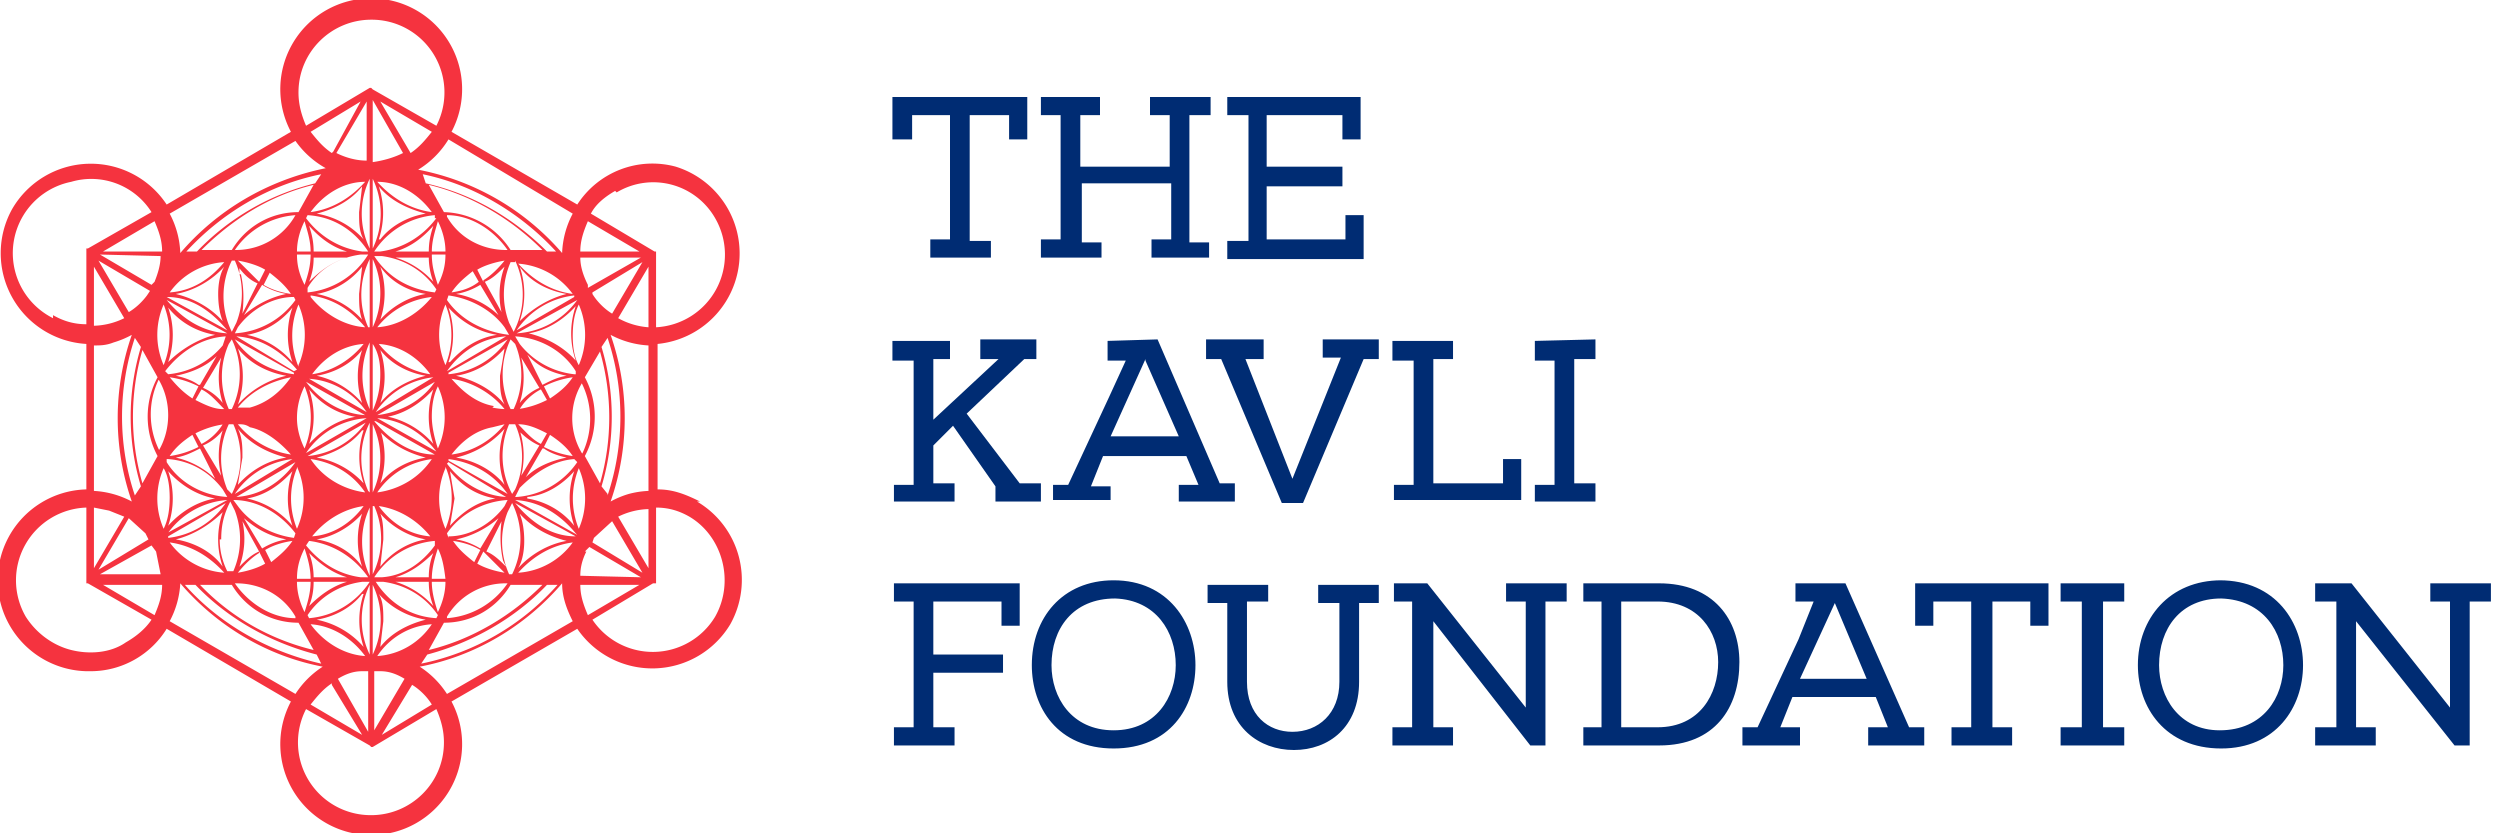 <svg xmlns="http://www.w3.org/2000/svg" class="css-nm1i6n" width="165" height="55"><path fill="#002C73" d="M83.7 38.5v1.2h-1.4V45c0 2.2 1.4 3.3 3 3.3 1.7 0 3.1-1.2 3.1-3.3v-5.2H87v-1.2h4v1.2h-1.3V45c0 3-2 4.5-4.3 4.5S81 48 81 45v-5.2h-1.3v-1.2h4zm-10.2-.2c3.6 0 5.4 2.8 5.4 5.6s-1.7 5.5-5.4 5.5-5.4-2.7-5.4-5.5c0-3.1 2-5.6 5.4-5.6zm73 0c3.7 0 5.5 2.8 5.5 5.6s-1.8 5.5-5.4 5.5c-3.7 0-5.5-2.7-5.5-5.5 0-3.1 2.1-5.6 5.5-5.6zm8.7.2l6.5 8.2v-7h-1.3v-1.2h4v1.2H163v9.5h-1l-6.5-8.2v7h1.3v1.2h-4V48h1.4v-8.3h-1.4v-1.2zm-15 0v1.2h-1.4V48h1.4v1.2H136V48h1.4v-8.3H136v-1.2h4zm-30.7 0c3.6 0 5.3 2.4 5.3 5.2 0 3-1.6 5.5-5.3 5.5h-5V48h1.2v-8.3h-1.2v-1.2h5zm12.3 0L126 48h1v1.2h-3.7V48h1.3l-.8-2h-5.5l-.8 2h1.3v1.2H115V48h1l2.7-5.8 1-2.5h-1.2v-1.2h3.3zm-27.6 0l6.5 8.2v-7h-1.3v-1.2h4v1.2H102v9.5h-1L94.6 41v7h1.3v1.2h-4V48h1.3v-8.3H92v-1.2zm41 0v2.8H134v-1.6h-2.5V48h1.3v1.2h-4V48h1.3v-8.3h-2.5v1.6h-1.2v-2.8zm-67.9 0v2.8h-1.2v-1.6h-4.5v3.5h4.6v1.2h-4.6V48H63v1.2h-4V48h1.3v-8.3H59v-1.2h8.3zm79.3 1c-2.7 0-4.1 2-4.1 4.4 0 2.1 1.3 4.3 4 4.3 2.9 0 4.2-2.2 4.2-4.3 0-2.2-1.3-4.3-4.1-4.4zm-73 0c-2.8 0-4.2 2-4.2 4.4 0 2.1 1.3 4.3 4.1 4.3s4.1-2.2 4.1-4.3c0-2.2-1.3-4.3-4-4.4zm35.9.2H107V48h2.4c2.8 0 4-2.2 4-4.3 0-2-1.3-4-4-4zm11.6.1l-2.3 5h4.4l-2.1-5zM83.4 22.4v1.3h-1.2l3.1 7.9 3.2-8h-1.2v-1.2H91v1.3h-1l-4 9.5h-1.4l-4-9.5h-1v-1.3zm-20.7 0v1.3h-1.1v4l4.3-4h-1.2v-1.3h3.7v1.3h-.8l-3.8 3.6 3.5 4.6h1.4v1.2h-3v-1l-2.8-4-1.3 1.3v2.5H63v1.2h-4V32h1.3v-8.2h-1.4v-1.3h3.8zm42.6 0v1.3h-1.4v8.2h1.4v1.2h-4V32h1.3v-8.2h-1.3v-1.3zm-9.4 0v1.3h-1.3v8.2h4.6v-1.6h1.2V33H92v-1h1.3v-8.2h-1.4v-1.3h4zm-19.5 0l4.1 9.5h1v1.2h-3.7V32h1.3l-.8-1.9h-5.5l-.8 2h1.3v.9h-3.8v-1h1l2.7-5.8 1.1-2.4h-1.2v-1.3zm-.8 1.3l-2.3 5.1h4.5l-2.2-5zM67.8 6.4v2.8h-1.2V7.6H64v8.3h1.4V17h-4v-1.2h1.3V7.6h-2.5v1.6h-1.3V6.4h8.9zm4.8 0v1.2h-1.3V11h5.9V7.6h-1.3V6.4h4v1.2h-1.4V16h1.3v1H76v-1.2h1.3v-3.7h-5.9V16h1.3v1h-4v-1.2H70V7.6h-1.3V6.4zm17.2 0v2.8h-1.2V7.6h-5V11h5v1.3h-5v3.5h5.2v-1.6H90v2.9h-9v-1.2h1.4V7.6H81V6.4z"/><path fill="#f5333f" d="M47.2 40.7a4.8 4.8 0 01-8.1.2l4-2.4h.2v-5c.8 0 1.5.2 2.2.6 2.2 1.3 3 4.3 1.7 6.6zm-17.7 5.1a6 6 0 00-1.8-1.8c3.7-.7 7-2.7 9.4-5.5 0 .9.3 1.7.7 2.5zm-.2 3.2c0 2.7-2.2 4.8-4.8 4.8a4.8 4.8 0 01-4.3-7l4.2 2.4.1.1h.1l4.2-2.5c.3.7.5 1.4.5 2.2zm-18.1-8a6 6 0 00.7-2.5c2.4 2.8 5.7 4.8 9.4 5.5a6 6 0 00-1.8 1.8zm-2.9 1.4c-1 .7-2.4.8-3.6.5s-2.3-1.1-3-2.2a4.8 4.8 0 014-7.2v5h.1l4.2 2.4c-.4.6-1 1.1-1.7 1.5zM3.5 21a4.8 4.8 0 011.2-9 4.7 4.7 0 015.3 2l-4.2 2.4h-.1v5c-.8 0-1.5-.2-2.2-.6zm16-11.7a6 6 0 002 1.8c-3.9.8-7.2 2.8-9.6 5.6a6 6 0 00-.7-2.6zm.2-3.2c0-2.7 2.2-4.8 4.8-4.8a4.8 4.8 0 014.3 7l-4.2-2.4-.1-.1h-.1l-4.2 2.5c-.3-.7-.5-1.4-.5-2.2zm18.1 8a6 6 0 00-.7 2.6 16.7 16.7 0 00-9.5-5.5 6 6 0 002-2zm2.9-1.4a4.7 4.7 0 016.5 1.7 4.8 4.8 0 01-3.9 7.2v-5h-.1L39 14.1c.3-.6.9-1.1 1.6-1.5zm1.5 25.9l-3.4 2c-.3-.7-.5-1.3-.5-2zm-14 4.6c3-.8 5.8-2.4 7.9-4.6h.7a16.4 16.4 0 01-9 5.2zm-1 2c.5.3 1 .8 1.3 1.3l-3.3 2zm-5.3 0l2 3.3-3.4-2c.4-.5.8-1 1.4-1.4zm-9-6.6c2.1 2.2 4.9 3.8 8 4.6l.3.6c-3.5-.8-6.7-2.6-9-5.2zm-2.2 0c0 .7-.2 1.3-.5 2l-3.4-2h4zm-3.5-4.9l1 .4-2 3.4v-4l1 .2zm.3-11.1a6 6 0 001.2-.5 16.7 16.7 0 000 11 6 6 0 00-2.5-.7v-9.6c.4 0 .8 0 1.3-.2zm-.7-6l3.4-2c.3.7.5 1.3.5 2H6.8zm14-4.5a16 16 0 00-7.8 4.5h-.7c2.3-2.5 5.4-4.4 8.9-5.1zm1.1-2c-.6-.4-1-.9-1.4-1.4l3.3-2L22 10zm5.2 0l-2-3.4 3.4 2c-.4.5-.8 1-1.4 1.4zm9 6.5c-2.2-2.2-4.9-3.8-8-4.5l-.2-.6c3.4.7 6.5 2.6 8.8 5.1H36zm2.2 0c0-.7.2-1.3.5-2l3.4 2zm3.2 16a6 6 0 00-1.2.5 16.7 16.7 0 000-11 6 6 0 002.5.7v9.6a6 6 0 00-1.3.2zm-.7 1.5a4.8 4.8 0 012-.5v3.9zm-11.5 7c1.9 0 3.5-1 4.4-2.5h2.1c-2 2-4.6 3.6-7.5 4.3zm-14-2.5c.9 1.5 2.5 2.5 4.4 2.5l1 1.8c-2.9-.7-5.5-2.2-7.5-4.3zM8.9 22.3l.4.6a16 16 0 000 9.2l-.4.6a16.4 16.4 0 010-10.4zM8.2 21a4.8 4.8 0 01-2 .5v-3.9zm11.5-7c-1.9 0-3.5 1-4.4 2.5h-2c2-2 4.5-3.6 7.4-4.3zm14 2.5a5.4 5.4 0 00-4.4-2.5l-1-1.8c2.9.7 5.5 2.3 7.5 4.3h-2zm9.1 1.1v4a4.8 4.8 0 01-2-.6zm-2.7 15l-.4-.5a16 16 0 000-9.2l.4-.6a16.4 16.4 0 010 10.4zm-10.6 8.1a4.5 4.5 0 013.9-2.2h.1a5.3 5.3 0 01-4 2.3zm-13.9-2.2c1.6 0 3.1.8 3.9 2.2v.1c-1.6 0-3.1-1-4-2.3zm-5.2-13.6a5.5 5.5 0 000 5.2l-1 1.8a15.8 15.8 0 010-8.8l1 1.8zm9.2-10.7h-.1a4.5 4.5 0 01-3.9 2.3h-.1a5.3 5.3 0 014-2.3zm14 2.3h-.2c-1.6 0-3.1-.8-3.9-2.2v-.1c1.6 0 3.1 1 4 2.3zm5 13.6a5.5 5.5 0 000-5.2l1-1.7a15.8 15.8 0 010 8.7zm0 6.3l.3-.3 3.4 2-4-.1c0-.5.1-1 .4-1.6zm-14 7.9h.5c.6 0 1.1.2 1.6.5l-2 3.4v-4zm-.7 0h.4v4l-2-3.5c.5-.3 1-.5 1.6-.5zM10 36l.3.4.3 1.5h-4zm-.4-.8l.2.4-3.3 2 2-3.4 1.1 1zm.8-10.2l.1.1c.8 1.4.8 3.2 0 4.6a5.3 5.3 0 010-4.7zm-.5-5.8l-.2.3c-.3.4-.7.8-1.2 1.1l-2-3.4 3.4 2zm.3-.6l-.2.2-3.4-2 4 .1c0 .6-.2 1.2-.4 1.7zm14-8c-.7 0-1.4-.2-2-.5l2-3.4zm.4-4l2 3.5c-.6.3-1.3.5-2 .6v-4zM38.8 19v-.2c-.3-.6-.5-1.2-.5-1.8h4l-3.5 2zm.3.4v-.1l3.3-2-2 3.4c-.5-.3-1-.8-1.3-1.3zM38.5 30l-.1-.1a4.5 4.5 0 010-4.6 5.3 5.3 0 010 4.7zm.6 5.8l.1-.3 1.2-1.1 2 3.4-3.3-2zm-1.3 0a4.8 4.8 0 01-3.6 2c.9-1 2.1-1.8 3.6-2zm-9.3 5.4c-.8 1.2-2.1 2-3.6 2.1.8-1.2 2.1-2 3.6-2.1zm-8 0c1.5.1 2.8 1 3.6 2.1-1.5-.1-2.8-1-3.6-2.1zm-9.3-5.4c1.5.2 2.7 1 3.6 2a4.9 4.9 0 01-3.6-2zm3.6-18.5c-.9 1.1-2.1 1.9-3.6 2a4.8 4.8 0 013.6-2zm5.7-3.3c.8-1.1 2.1-2 3.6-2-.9 1-2.1 1.8-3.6 2zm4.4-2c1.5 0 2.8.9 3.6 2-1.5-.2-2.7-1-3.6-2zm12.9 7.4c-1.5-.2-2.7-1-3.6-2a4.9 4.9 0 013.6 2zm-3.2 16.3c0-.7-.1-1.3-.3-1.8.8.9 1.9 1.5 3.1 1.8-1.2.2-2.4.9-3.2 1.8.3-.5.4-1.2.4-1.8zm-1 2.2a5.3 5.3 0 01-.1-4.1l.3-.6a5.3 5.3 0 010 4.7h-.2zM25.3 41c0-.7 0-1.3-.3-1.8.8.9 1.9 1.5 3.1 1.7-1.2.3-2.3.9-3 1.8l.2-1.7zM24 39.2a5.5 5.5 0 000 3.5 5.5 5.5 0 00-3.1-1.8c1.2-.2 2.3-.8 3-1.7zm-9.4-3.6c0-1 .2-1.7.6-2.5l.3.6a5.3 5.3 0 01-.1 4H15c-.3-.6-.5-1.3-.5-2.1zm.1-1.8a5.5 5.5 0 000 3.6c-.7-1-1.9-1.6-3.1-1.8 1.2-.3 2.3-1 3.1-1.8zm-3.5-1c0 .8-.1 1.5-.4 2.1a5 5 0 010-4c.3.5.4 1.2.4 2zm-.4-12.7a5.3 5.3 0 010 4 5 5 0 010-4zm3.6-.7c0 .7.1 1.3.3 1.8-.8-.9-1.9-1.5-3.1-1.8 1.2-.2 2.4-.9 3.2-1.8-.3.5-.4 1.2-.4 1.8zm9.9-2.8h-.4c-1.5-.2-2.8-1-3.7-2.2l.1-.2c1.7.1 3.1 1 4 2.4zm-.6-2.6c0 .7 0 1.3.3 1.8-.8-.9-1.9-1.5-3.1-1.7 1.2-.3 2.3-.9 3-1.8l-.2 1.7zm1.3 1.8a5.5 5.5 0 000-3.5c.8 1 2 1.5 3.1 1.8-1.2.2-2.3.8-3 1.7zm3.8-1.4c-.9 1.2-2.2 2-3.7 2.2h-.4a5.3 5.3 0 014-2.4v.2zm5.5 6.8a5.5 5.5 0 000-3.6c.7 1 1.9 1.6 3.1 1.8-1.2.3-2.3 1-3.1 1.8zm3.5 1c0-.8.1-1.5.4-2.1a5 5 0 010 4c-.3-.5-.4-1.2-.4-2zm.4 12.7a5.3 5.3 0 010-4 5 5 0 010 4zm-.2.5c-1.7 0-3-1-4-2.2l4 2.2zm-6.1 1l1.4 1.4c-.6-.1-1.3-.3-1.8-.6zm-3.4 2h.9c0 .7-.2 1.4-.5 2-.2-.6-.4-1.3-.4-2zm-3.9 4.8v-4.6a5.3 5.3 0 010 4.6zm-.2 0a5.3 5.3 0 010-4.6v4.6zm-3.9-4.8c0 .7-.2 1.4-.4 2-.3-.6-.5-1.3-.5-2zm-3.4-2l.4.8c-.5.3-1.2.5-1.8.6.4-.5.9-1 1.4-1.3zm-6-1l3.8-2.2a5.3 5.3 0 01-3.8 2.3zm3.1-2.5c-1.2.2-2.3.9-3.1 1.8a5.5 5.5 0 000-3.6c.8.9 1.9 1.6 3.1 1.8zm0-10.8c-1.2.3-2.3 1-3.1 1.8a5.5 5.5 0 000-3.6c.8 1 1.9 1.6 3.1 1.8zM11 19.6c1.7 0 3 1 4 2.2l-4-2.2zm6.1-1l-1.4-1.4c.6.1 1.3.3 1.8.6zm3.4-2h-.9c0-.7.2-1.4.5-2 .2.7.4 1.3.4 2zm.2 0c0-.6-.1-1.1-.3-1.7.7.8 1.5 1.4 2.5 1.7zm3.7-4.8v4.6a5.3 5.3 0 010-4.6zm.2 0a5.3 5.3 0 010 4.6v-4.6zm3.7 4.8h-2.2c1-.3 1.8-.9 2.5-1.7-.2.6-.3 1.1-.3 1.7zm.2 0c0-.7.2-1.3.4-2 .3.6.5 1.3.5 2zm3.4 2l-.4-.8c.5-.3 1.2-.5 1.8-.6-.4.5-.9 1-1.4 1.3zm6 1l-3.8 2.2a5.3 5.3 0 013.8-2.3zm-3 2.4c1.2-.2 2.3-.9 3.1-1.8a5.5 5.5 0 000 3.6c-.8-.9-1.9-1.5-3.1-1.8zM34 32.8l.3-.6c1-1 2.2-1.8 3.6-1.9l.2.2a5.3 5.3 0 01-4 2.3zm.8 0c1.2-.1 2.3-.8 3.1-1.7a5.5 5.5 0 000 3.6c-.8-1-1.9-1.6-3.1-1.8zm3.3 2.5L34 33c1.7.1 3 1 4 2.2zm-8.5.2l-.1-.3c.9-1.3 2.4-2.1 4-2.2l-.2.4c-.8 1.1-2.2 2-3.7 2zm.5.1c1-.2 2-.7 2.8-1.4l-1.2 2c-.5-.3-1-.5-1.6-.6zm-1.2.6c.3.6.4 1.2.5 2h-.9c0-.7.2-1.4.4-2zm-.6 2.2c0 .6.1 1.1.3 1.6a5.5 5.5 0 00-2.5-1.6zm-5.4 0c-1 .3-1.8.9-2.5 1.6.2-.5.3-1 .3-1.6zm-2.8-2.2c.2.6.4 1.3.4 2h-.9c0-.8.2-1.4.5-2zm-1.2-.6c-.6.1-1.1.3-1.6.6l-1.2-2c.8.7 1.7 1.2 2.8 1.4zM15.4 33c1.7 0 3.2 1 4.1 2.2l-.1.3c-1.5-.2-2.9-1-3.7-2.1zm-4.3-2.7c1.4.1 2.7.8 3.6 2l.3.5c-1.7-.1-3.2-1-4-2.3v-.2zm3.6-7.5a5.3 5.3 0 01-3.6 1.9l-.2-.2c1-1.3 2.4-2.2 4-2.3l-.2.6zm4.2-3.4c-1 .2-2 .7-2.8 1.4l1.2-2c.5.3 1 .5 1.6.6zm1.2-.6c-.3-.6-.5-1.2-.5-2h.9c0 .8-.2 1.4-.4 2zm4.2-2a5.3 5.3 0 01-4 2.5V19c.7-1.2 2-2 3.5-2.2h.5zm4.5 2.3l-.1.2c-1.7-.2-3.1-1-4-2.4h.5c1.5.2 2.8 1 3.6 2.2zm.1-.3c-.2-.6-.4-1.2-.4-2h.9c0 .8-.2 1.4-.5 2zm4 2a5.4 5.4 0 00-2.8-1.4c.6-.1 1.1-.3 1.6-.6l1.2 2zm5 3.9a5.3 5.3 0 01-3.6-2l-.3-.5c1.7.1 3.2 1 4 2.3v.2zm-2 4.8l.4-.8c.6.4 1.1.8 1.5 1.4-.7-.1-1.3-.3-1.9-.6zm0 .1c.4.3 1 .5 1.5.6-1 .2-2 .6-2.7 1.3l1.1-1.9zm-5.8.6c1.3-.3 2.4-1 3.2-1.9a5.4 5.4 0 000 3.7c-.8-1-2-1.6-3.2-1.8zm-.1 2.7l-.3-1.8c.8 1 1.8 1.6 3 1.8-1.2.2-2.2.9-3 1.8l.3-1.8zm-4.7 2.7c0-.6 0-1.2-.2-1.7.7.8 1.8 1.5 3 1.7-1.2.2-2.3.9-3 1.8l.2-1.8zm-4.4 0c1.2-.2 2.3-.9 3-1.7a5.5 5.5 0 000 3.5c-.7-1-1.8-1.6-3-1.8zm-1.6-4.5a5.5 5.5 0 000 3.6 5.4 5.4 0 00-3-1.8c1.2-.2 2.2-.9 3-1.8zm-3.3-1c0-.6 0-1.2-.3-1.8.8 1 2 1.6 3.2 1.9-1.3.2-2.4.9-3.2 1.8l.3-1.8zm-2.8-.5l1 2a5.5 5.5 0 00-2.6-1.4c.6-.1 1-.3 1.6-.6zm-.1-.1c-.6.3-1.2.5-1.9.6.4-.6.9-1 1.5-1.4zm0-4l-.4.8c-.6-.4-1-.8-1.5-1.4.7.1 1.3.3 1.9.6zm0-.1c-.4-.3-1-.5-1.5-.6 1-.2 2-.6 2.7-1.3l-1.1 1.9zm5.8-.6c-1.3.3-2.4 1-3.2 1.9a5.4 5.4 0 000-3.7c.8 1 2 1.6 3.2 1.8zm.4-4.5a5.5 5.5 0 000 3.6 5.4 5.4 0 00-3-1.8c1.2-.2 2.3-.9 3-1.8zm.2-.5a5.3 5.3 0 01-4 2.2l.2-.4c.8-1.1 2.2-2 3.7-2l.1.2zm4.2-.4c0 .6 0 1.2.2 1.7a5.4 5.4 0 00-3-1.7c1.2-.2 2.3-.9 3-1.8l-.2 1.8zm1.4 1.7a5.5 5.5 0 000-3.5c.7 1 1.8 1.6 3 1.8-1.2.2-2.3.9-3 1.7zm8.5 1c-1.7-.2-3.2-1-4.1-2.3l.1-.3c1.5.2 2.9 1 3.7 2.1zm-4 1.8a5.5 5.5 0 000-3.6c.9 1 2 1.6 3.2 1.8-1.3.2-2.3.9-3.1 1.8zm3.4 1c0 .6 0 1.2.3 1.8-.8-1-2-1.6-3.2-1.9 1.3-.2 2.4-.9 3.2-1.8l-.3 1.8zm2.8.5l-1-2c.7.8 1.6 1.2 2.6 1.4-.6.1-1 .3-1.6.6zm.1.1c.6-.3 1.2-.5 1.9-.6-.4.6-.9 1-1.5 1.4zM34.2 28c.7 0 1.3.3 1.9.6l-.4.7c-.6-.3-1-.8-1.5-1.3zm0 .4c.4.4.9.8 1.4 1l-1.2 2a5.5 5.5 0 00-.1-3zm-1.7-.2l.8-.2c-.8 1-2 1.8-3.5 2 .7-.9 1.6-1.6 2.7-1.8zm-2.9 2.2v-.1c1.6.2 3 1 3.9 2.3zm0 .1l3.8 2.3c-1.6-.1-3-1-3.9-2.2zm-.2.3a5.3 5.3 0 010 4.1 5 5 0 010-4zm-1 4.6c-1.4-.1-2.6-.9-3.4-2 1.4.2 2.6 1 3.4 2zm-3.7-2a5.3 5.3 0 01-.1 4.5v-4.5zm-.3 0V38a5.3 5.3 0 010-4.5zm-.4 0c-.8 1.1-2 1.9-3.4 2 .8-1 2-1.8 3.4-2zm-4.4-2.6a5 5 0 010 4.1 5.3 5.3 0 010-4zm-.1-.3c-.9 1.3-2.3 2.2-3.9 2.3zm-.2-.2l-3.8 2.3a5.3 5.3 0 013.8-2.3zm-2.8-2.1c1 .2 2 1 2.7 1.8-1.4-.2-2.7-1-3.5-2 .3 0 .5 0 .8.2zm-1.8.2a5.5 5.5 0 00-.1 3l-1.2-2c.5-.2 1-.6 1.3-1zm0-.4c-.3.5-.8 1-1.4 1.3l-.4-.7c.6-.3 1.2-.5 1.9-.6zm0-1c-.6 0-1.2-.3-1.8-.6l.4-.7c.6.3 1 .8 1.5 1.3zm0-.4c-.3-.4-.8-.8-1.3-1l1.2-2a5.5 5.5 0 00.1 3zm1.8.3h-.8c.8-1 2-1.7 3.5-2-.7 1-1.6 1.7-2.7 2zm2.9-2.3v.1c-1.6-.2-3-1-3.9-2.3zm0-.1l-3.8-2.3c1.6.1 3 1 4 2.2zm.3-.3a5.3 5.3 0 010-4.1 5 5 0 010 4zm.8-4.7c1.5.2 2.7 1 3.6 2.1-1.5-.1-2.8-1-3.6-2zm3.8 2.1a5.3 5.3 0 01.1-4.5v4.5zm.3 0v-4.5a5.3 5.3 0 010 4.5zm.3 0a5.3 5.3 0 013.6-2c-.8 1-2.1 1.9-3.6 2zm4.5-1.5a5.3 5.3 0 010 4 5 5 0 010-4zm.1 4.4c.9-1.3 2.3-2.2 3.9-2.3l-3.9 2.3zm.1.1l3.9-2.2a5.3 5.3 0 01-3.9 2.3zm3 2.2c-1.2-.2-2.1-1-2.8-1.8 1.4.2 2.7 1 3.5 2a5 5 0 01-.8-.1zm1.7-.2a5.5 5.5 0 00.1-3l1.2 2c-.5.2-1 .6-1.3 1zm0 .4c.3-.5.8-1 1.4-1.3l.4.7c-.6.3-1.2.5-1.9.6zm-9.9-4.3V27a5.3 5.3 0 010-4.4zm.7 2c0 1-.2 1.7-.5 2.4v-4.4c.4.6.5 1.3.5 2zm3.4 2.8c0-.7.1-1.4.4-2a4.9 4.9 0 010 4.1c-.2-.6-.4-1.4-.4-2.1zm-3.6.1c1.6.1 3 1 3.9 2.2zm-.1.2l3.9 2.2c-1.6 0-3-1-4-2.2zm.2.6c.8.9 1.9 1.5 3.1 1.8-1.2.2-2.3.8-3 1.7a5.5 5.5 0 000-3.5zm-.4 4V28a5.3 5.3 0 010 4.5zm-.3 0a5.3 5.3 0 01.1-4.5v4.6zm-.3-4a5.5 5.5 0 000 3.5 5.4 5.4 0 00-3.1-1.7c1.2-.3 2.3-.9 3-1.8zm.2-.6a5.3 5.3 0 01-3.9 2.3l4-2.3zm0-.2l-4 2.3a5.2 5.2 0 014-2.3zm-.7-.1c-1.2.2-2.3.9-3.1 1.8a5.5 5.5 0 000-3.6c.8 1 1.9 1.6 3 1.8zm.6-.1c-1.6-.1-3-1-3.9-2.2zm4.5-1.7a5.5 5.5 0 000 3.6 5.5 5.5 0 00-3-1.8c1.1-.2 2.2-.9 3-1.8zm-3.7 1.7l3.8-2.2c-.8 1.2-2.2 2-3.8 2.2zm3.7-2.5l-3.8 2.3a5.3 5.3 0 013.8-2.3zM25 22.7c1.4.1 2.6.9 3.4 2-1.4-.2-2.6-1-3.4-2zm3.1 2.1c-1.2.3-2.3.9-3 1.8a5.5 5.5 0 000-3.5c.7.9 1.8 1.5 3 1.7zm-3.9 2.4L20.4 25c1.6.1 3 1 3.8 2.2zm-.3-4.1a5.5 5.5 0 000 3.5 5.5 5.5 0 00-3-1.8c1.2-.2 2.3-.8 3-1.7zm-3.3 1.6c.8-1.1 2-1.9 3.4-2-.8 1-2 1.8-3.4 2zm-1 2.9c0-.8.2-1.5.5-2.1a5.3 5.3 0 010 4.1c-.3-.6-.5-1.3-.5-2zm.9 2.7c1.5.2 2.8 1 3.6 2.2-1.5-.2-2.8-1-3.6-2.2zm8 0c-.8 1.2-2.1 2-3.6 2.2.8-1.2 2.1-2 3.6-2.2zm5.5-7.6a5.3 5.3 0 01-.1 4.3h-.2a5.3 5.3 0 010-4.6zm-18.7-.3a5.3 5.3 0 010 4.6h-.2a5.3 5.3 0 010-4.3zm-.3 9.9a5.3 5.3 0 01.1-4.3h.3a5.3 5.3 0 01-.1 4.6zm18.8.3a5.3 5.3 0 01-.2-4.6h.4a5.3 5.3 0 010 4.3zm-13.1 5.5c0-.5-.1-1.1-.3-1.6.7.7 1.5 1.3 2.5 1.6zm3.1 0c-1.5-.2-2.7-1-3.6-2.1l.2-.3c1.6.2 3 1.1 3.9 2.4zm.9 0a5.3 5.3 0 014-2.4v.3c-.8 1.1-2 2-3.5 2.1h-.5zm1.4 0c1-.3 1.8-.9 2.5-1.6-.2.5-.3 1-.3 1.6zm12-18.3a5.3 5.3 0 01-4 2.2l4-2.2zm-5 .8l-1.1-2c.5-.2.9-.6 1.3-1a5.3 5.3 0 00-.2 3zm-1.5-2c-.5.4-1.1.6-1.8.7.4-.6.9-1 1.4-1.4zM28.3 17c0 .5.1 1.1.3 1.6a5.5 5.5 0 00-2.5-1.6zm-5.4 0c-1 .3-1.8.9-2.5 1.6.2-.5.3-1 .3-1.6zm-5.1 1c.5.4 1 .8 1.4 1.4-.7-.1-1.3-.3-1.8-.6zm-2 .1v-.4c.3.4.7.8 1.2 1l-1 2c.1-.9.1-1.7-.1-2.6zM11 19.8l4 2.2c-1.7-.1-3-1-4-2.2zm0 15.5a5.3 5.3 0 014-2.3l-4 2.2zm6.5 1c.5-.3 1.1-.5 1.8-.6-.4.6-.9 1-1.4 1.4zm13.8.8c-.5-.4-1-.8-1.4-1.4.7.1 1.3.3 1.8.6zM34 17.2a5.3 5.3 0 01-.1 4.7l-.3-.6a5.3 5.3 0 01.1-4h.3zm-18.7 0h.2a5.3 5.3 0 01.1 4.1l-.3.6a5.3 5.3 0 010-4.7zm.7 17.2l1.1 2c-.5.2-.9.6-1.3 1a5.3 5.3 0 00.2-3zm4.3 6.2c.8-1.2 2.1-2 3.6-2.2h.5a5.3 5.3 0 01-4 2.4l-.1-.2zm8.5.2c-1.7-.1-3.1-1-4-2.4h.5c1.5.2 2.8 1 3.6 2.2l-.1.2zm4.4-3.8l.2.4c-.4-.4-.8-.8-1.3-1l1-2c-.1.9-.1 1.7.1 2.6zm13-3.9c-1-.5-1.8-.8-2.8-.8v-9.6A6 6 0 0044.6 11a5.9 5.9 0 00-6.5 2.5l-8.3-4.8a6 6 0 10-10.6 0L11 13.5a6 6 0 00-10.2.3 6 6 0 004.9 8.9v9.6a6 6 0 00.3 12 5.9 5.9 0 005-2.8l8.2 4.8a6 6 0 1010.6 0l8.3-4.8a6 6 0 0010.1-.3 6 6 0 00-2.2-8.1z"/></svg>